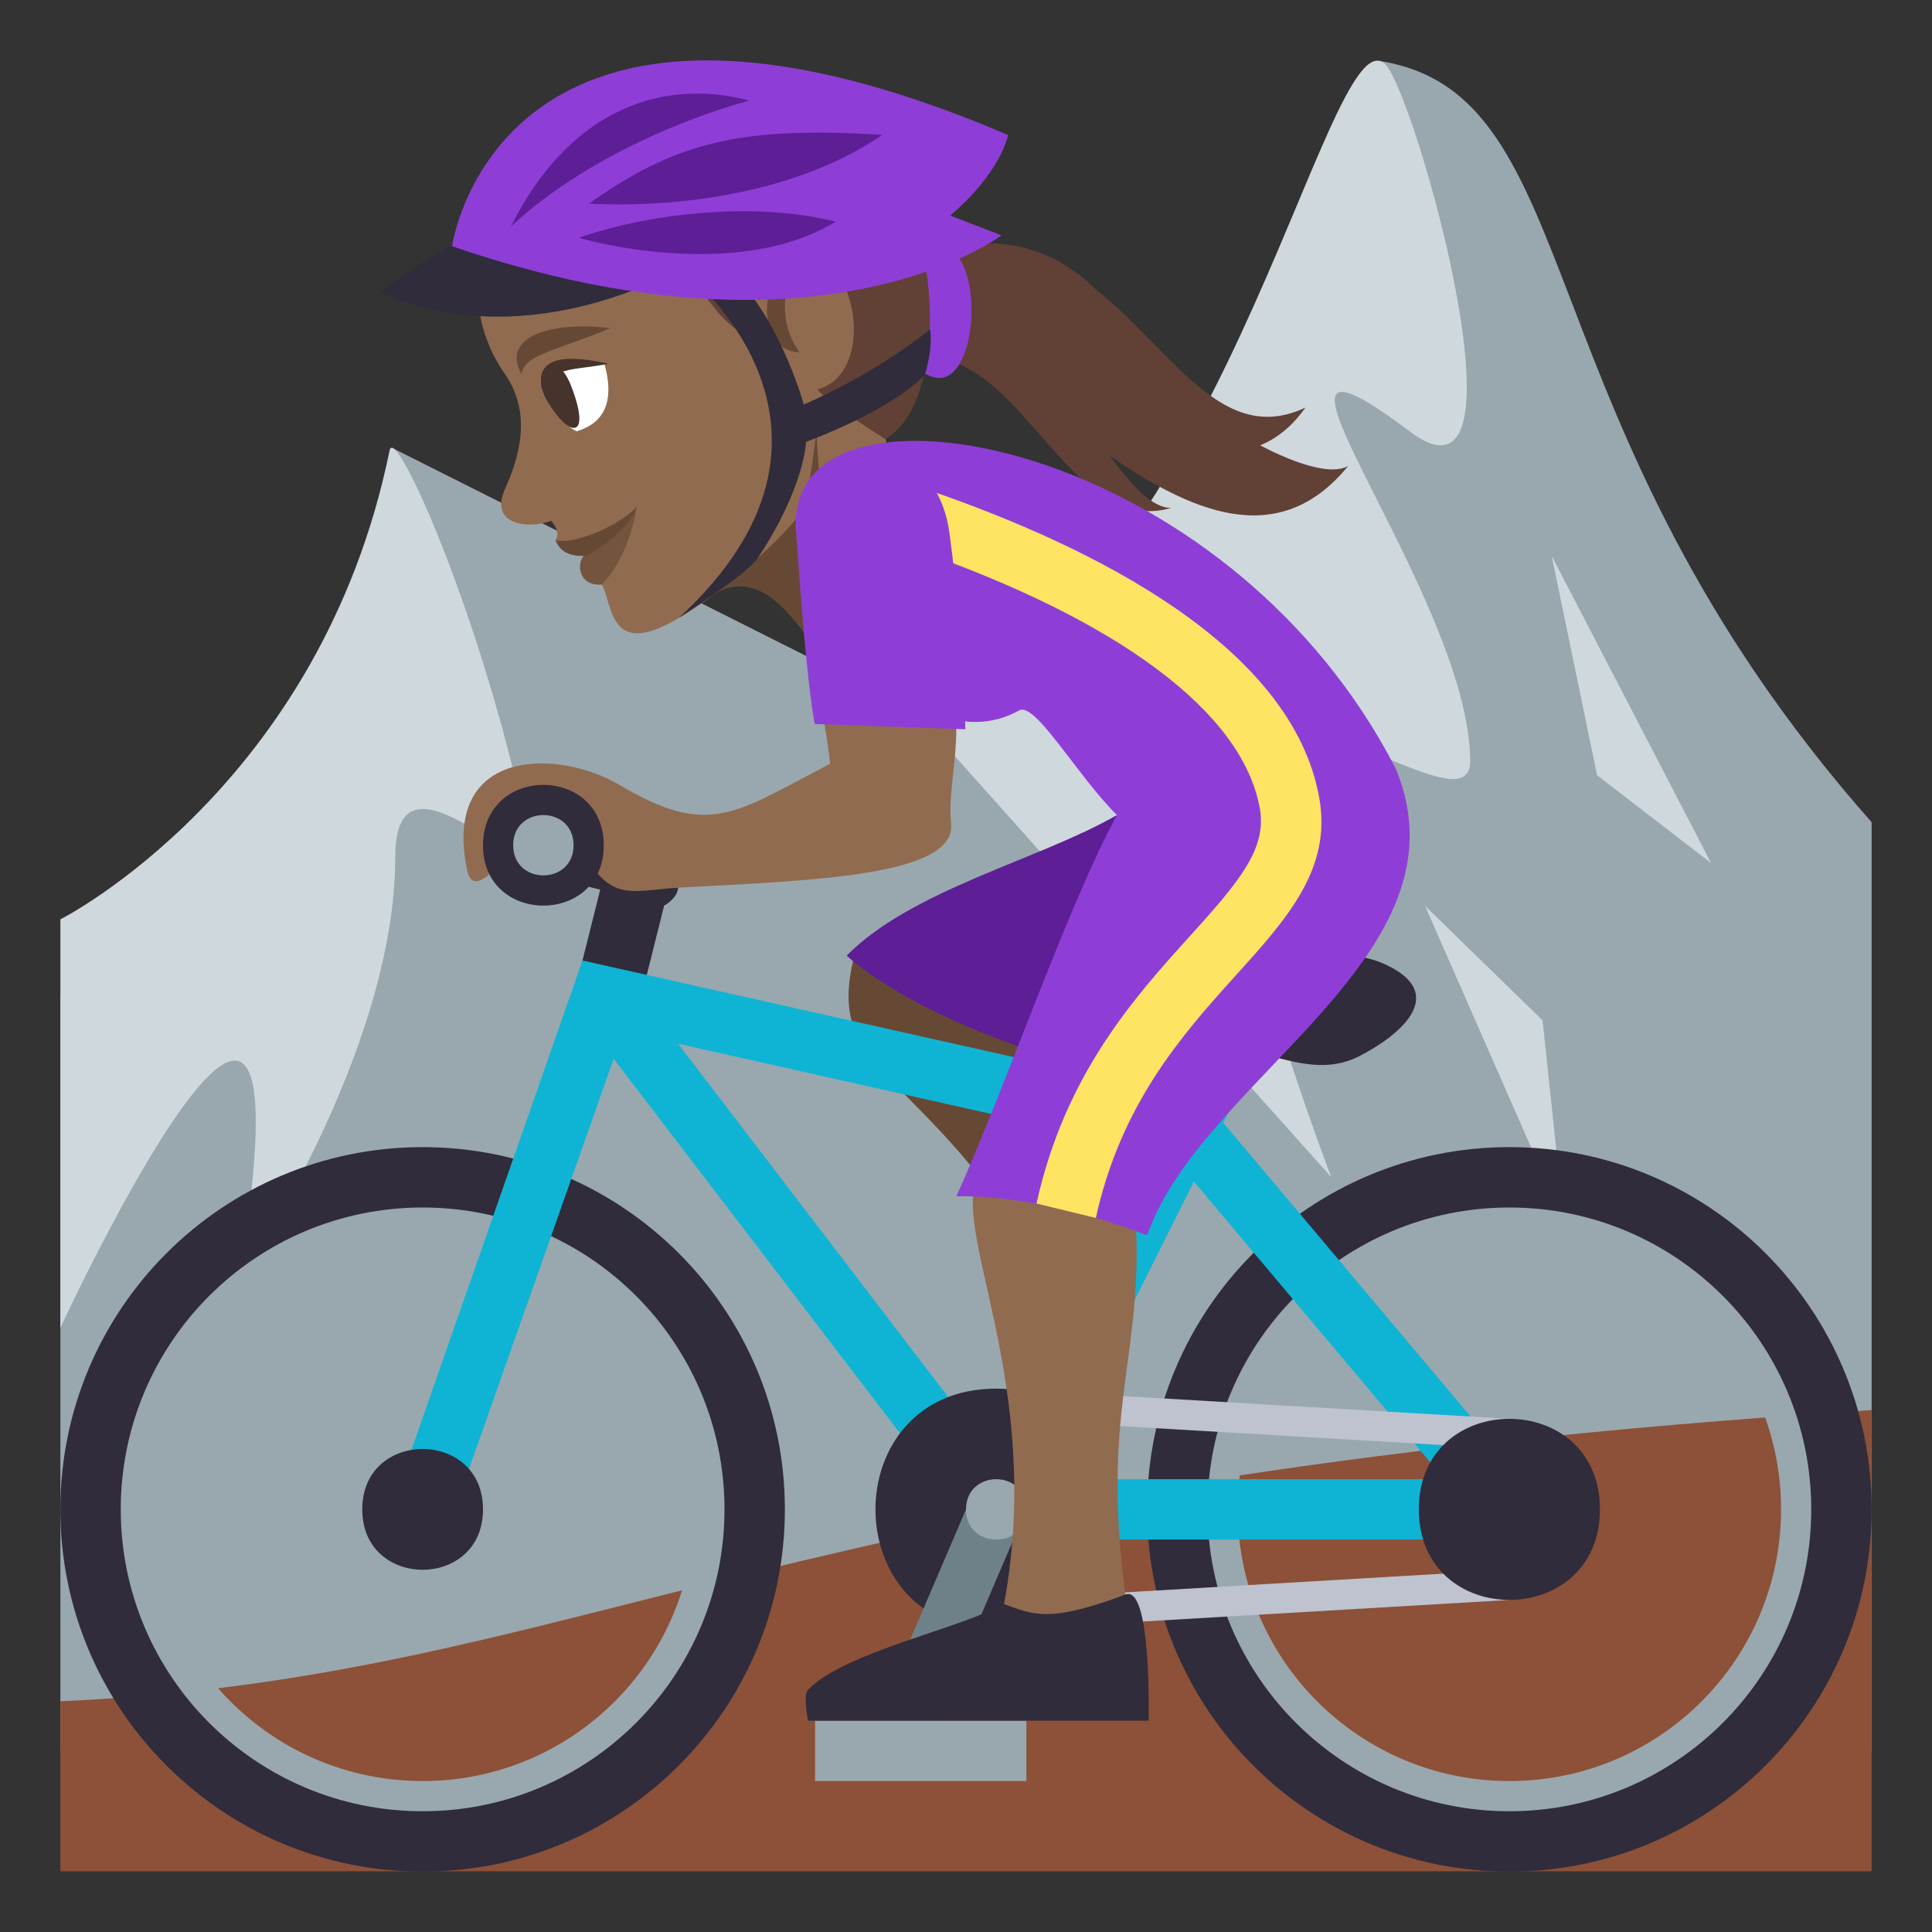 <?xml version="1.0" encoding="utf-8"?>
<!-- Generator: Adobe Illustrator 15.0.0, SVG Export Plug-In . SVG Version: 6.00 Build 0)  -->
<!DOCTYPE svg PUBLIC "-//W3C//DTD SVG 1.1//EN" "http://www.w3.org/Graphics/SVG/1.1/DTD/svg11.dtd">
<svg version="1.1" id="Layer_1" xmlns="http://www.w3.org/2000/svg" xmlns:xlink="http://www.w3.org/1999/xlink" x="0px" y="0px"
	 width="64px" height="64px" viewBox="0 0 64 64" enable-background="new 0 0 64 64" xml:space="preserve">
<rect x="0" y="0" width="64" height="64" fill="#333333" stroke="none"/>
<path fill="#99A8AE" d="M45.691,2.018c-0.357-0.055-6.848,23.736-15.434,21.496L13,14.842c0,0,0.266,12.148-11,18.148v25.006h60
	V27.237C50.266,13.967,52.723,3.114,45.691,2.018z"/>
<path fill="#CFD8DD" d="M30.258,23.514C40.344,20.42,43.891,0.573,45.852,2.092c0.957,0.742,5.113,15.41,0.848,12.201
	c-6.561-4.936,1.941,5.244,2.004,10.891c0.039,3.57-13.656-10.465-4.609,13.806L30.258,23.514z"/>
<polygon fill="#CFD8DD" points="56.682,28.59 51.4,18.411 52.906,25.682 "/>
<polygon fill="#CFD8DD" points="51.809,40.492 51.1,33.801 47.207,30.008 "/>
<path fill="#CFD8DD" d="M2,30.455c0,0,8.621-4.353,10.906-15.535c0.188-0.926,3.074,5.574,4.5,12.375
	c0.621,2.97-4.314-3.23-4.313,1.094c0.002,6.527-5.188,14.093-5.188,14.093C10.748,25.114,2,43.984,2,43.984V30.455z"/>
<path fill="#8C5138" d="M62,46.711c-36.494,2.328-42.457,8.85-60,9.646v5.633h60V46.711z"/>
<path fill="#614036" d="M44.662,15.433c-1.252,0.742-6.068-2.213-7.264-4.357c-2.885-5.176-9.186-2.984-9.717,1.299l2.898,0.084
	C32.924,9.771,39.986,21.179,44.662,15.433z"/>
<path fill="#614036" d="M43.244,13.501c-3.637,1.734-5.354-4.422-9.555-5.154C34.26,12.607,40.436,17.515,43.244,13.501z"/>
<path fill="#614036" d="M38.795,16.828c-2.041-0.029-4.211-7.422-7.459-4.908C34.129,12.603,35.678,17.72,38.795,16.828z"/>
<path fill="#8E3ED6" d="M30.959,8.167c-1.338,0.221-2.193,3.428-0.146,4.289C32.49,13.166,32.73,7.871,30.959,8.167z"/>
<path fill="#916B50" d="M29.188,11.509c0,0-0.195,4.619,1.457,7.345C24.691,25.057,23.283,12.833,29.188,11.509z"/>
<path fill="#664935" d="M23.145,20.053c3.715-3.345,4.867,8.51,3.859-6.311L23.145,20.053z"/>
<path fill="#916B50" d="M21.602,3.303c-6.43,2.534-6.52,6.741-4.885,9.074c0.818,1.169,0.611,2.499,0.018,3.804
	c-0.563,1.241,0.816,1.349,1.521,1.07c0.359,0.407,0.141,0.641,0.141,0.641s1.129,0.271,1.025,0.556
	c-0.275,0.108-0.314,0.708,0.287,0.759c0.666,0.055,0.131,2.563,2.305,1.517c1.76-0.847,4.234-3.207,4.535-3.788
	c0.342-0.659,0.594-3.689,0.594-3.689C30.314,11.342,33.289,4.571,21.602,3.303z"/>
<path fill="#664935" d="M25.566,11.056c-0.406-0.917-0.004-2.047,0.752-2.381c0,0-0.816,1.662,0.168,2.993
	C26.486,11.668,25.85,11.697,25.566,11.056z"/>
<path fill="#614036" d="M15.834,9.853c6.729-6.461,6.08-0.047,9.027,1.346c-0.344-2.726,1.301-3.942,2.482-2.703
	c1.348,1.416,1.24,4.025-0.264,4.402c0.375,0.488,2.248,1.646,2.248,1.646c3.219-1.784,1.553-15.583-8.65-11.563
	C16.898,4.47,14.059,7.384,15.834,9.853z"/>
<path fill="#75543D" d="M21.098,16.799c-0.242,1.364-0.771,2.174-1.166,2.565c-0.859,0.066-0.846-0.888-0.49-1.026
	C19.717,18.23,20.109,17.75,21.098,16.799z"/>
<path fill="#664935" d="M21.098,16.799c-0.381,0.925-1.645,1.607-1.645,1.607c-0.221,0.014-0.824,0.072-1.057-0.515
	C18.895,18.041,20.275,17.575,21.098,16.799z"/>
<path fill-rule="evenodd" clip-rule="evenodd" fill="#664935" d="M17.275,12.397c0.096-0.627,0.924-0.71,2.945-1.522
	C18.551,10.64,16.525,11.041,17.275,12.397z"/>
<path fill="#FFFFFF" d="M20.027,12.072c0.506,1.827-0.65,2.11-0.914,2.214C18.703,14.212,16.539,11.711,20.027,12.072z"/>
<path fill="#45332C" d="M18.127,13.282c0.75,1.268,1.482,1.263,0.785-0.515C18.4,11.459,17.521,12.263,18.127,13.282z"/>
<path fill-rule="evenodd" clip-rule="evenodd" fill="#45332C" d="M17.957,12.912c-0.32-1.372,1.426-1.029,2.197-0.866
	C19.15,12.27,18.334,12.11,17.957,12.912z"/>
<path fill="#302C3B" d="M22.906,9.205c0,0,6.26,5.124-0.422,11.267c0,0,2.313-1.485,2.621-1.99c1.555-2.348,1.596-3.843,1.596-3.843
	c3.113-1.191,3.943-2.24,3.943-2.24s0.273-0.885,0.164-1.49c-1.875,1.527-4.182,2.491-4.182,2.491s-0.883-3.224-2.736-4.665
	L22.906,9.205z"/>
<path fill="#302C3B" d="M14.975,8.156c0,0-0.189-0.07-2.385,1.504c0,0,3.396,1.963,8.654-0.148L14.975,8.156z"/>
<path fill="#8E3ED6" d="M33.396,4.474C16.492-2.752,14.975,8.156,14.975,8.156c12.207,4.201,18.199-0.361,18.199-0.361L31.475,7.14
	C31.475,7.14,33.023,5.906,33.396,4.474z"/>
<path fill="#5D1E96" d="M16.918,7.517c1.824-3.67,4.779-4.996,7.898-4.189C19.498,4.847,16.918,7.517,16.918,7.517z"/>
<path fill="#5D1E96" d="M19.516,6.742c2.869-2.033,5.004-2.566,9.711-2.275C25.215,7.212,19.516,6.742,19.516,6.742z"/>
<path fill="#5D1E96" d="M19.166,7.878c2.49-0.863,5.979-1.189,8.516-0.533C24.313,9.39,19.166,7.878,19.166,7.878z"/>
<path fill="#664935" d="M28.262,31.818c-0.895,3.857,2.256,3.461,6.271,10.189l1.934-2.93c-2.637-2.76-1.303-3.398-3.064-6.717
	L28.262,31.818z"/>
<path fill="#5D1E96" d="M39.654,32.422L37,27c-2.615,1.5-6.764,2.455-8.951,4.653c0,0,1.688,1.697,6.324,3.225
	C36.322,34.1,39.654,32.422,39.654,32.422z"/>
<path fill="#8E3ED6" d="M46.236,25.462L37,27c-1.299-1.283-2.711-3.766-3.236-3.469c-3.59,2.02-8.271-4.441-7.219-7.154
	C28.109,12.351,40.902,15.101,46.236,25.462z"/>
<path fill="#302C3B" d="M21,28c-0.717-0.336-3-1-3-1v2l1.883,0.471L19,33l2,1l1-4C22,30,23.564,29.201,21,28z"/>
<path fill="#99A8AE" d="M14,39C7.924,39,3,43.924,3,50s4.924,11,11,11c6.074,0,11-4.924,11-11S20.074,39,14,39z M14,59
	c-4.971,0-9-4.029-9-9s4.029-9,9-9s9,4.029,9,9S18.971,59,14,59z"/>
<path fill="#99A8AE" d="M50,39c-6.076,0-11,4.924-11,11s4.924,11,11,11c6.074,0,11-4.924,11-11S56.074,39,50,39z M50,59
	c-4.971,0-9-4.029-9-9s4.029-9,9-9s9,4.029,9,9S54.971,59,50,59z"/>
<path fill="#302C3B" d="M14,38C7.373,38,2,43.373,2,50s5.373,12,12,12s12-5.373,12-12S20.627,38,14,38z M14,60
	C8.477,60,4,55.523,4,50s4.477-10,10-10s10,4.477,10,10S19.523,60,14,60z"/>
<path fill="#302C3B" d="M50,38c-6.627,0-12,5.373-12,12s5.373,12,12,12s12-5.373,12-12S56.627,38,50,38z M50,60
	c-5.523,0-10-4.477-10-10s4.477-10,10-10s10,4.477,10,10S55.523,60,50,60z"/>
<path fill="#0FB4D4" d="M50.66,49.232L40.521,37.191l1.373-2.744c0.246-0.494-1.543-1.389-1.789-0.895l-1.316,2.633l-19.494-4.367
	l-6.238,17.85c-0.396,1.121,1.525,1.684,1.887,0.666l5.385-15.26l11.877,15.533c0.008,0.012,0.023,0.016,0.031,0.025
	C32.322,50.738,32.855,51,33,51h17c0.006,0,0.014,0,0.02,0C50.572,51,50.881,49.416,50.66,49.232z M37.867,38.029L32.82,48.121
	L22.465,34.576L37.867,38.029z M34.617,49l4.932-9.859L47.85,49H34.617z"/>
<path fill="#302C3B" d="M16,50c0,2.668-4,2.668-4,0S16,47.332,16,50z"/>
<polygon fill="#BEC3CF" points="50,48 32.998,47 32.998,46 50,47 "/>
<polygon fill="#BEC3CF" points="50,53 33,54 33,53 50,52 "/>
<path fill="#302C3B" d="M53,50c0,4-6,4-6,0S53,46,53,50z"/>
<path fill="#302C3B" d="M32.998,54c-5.33,0-5.33-8,0-8C38.334,46,38.334,54,32.998,54z"/>
<rect x="27" y="57" fill="#99A8AE" width="7" height="2"/>
<polygon fill="#6E8189" points="31,57 29,57 32,50 34,50 "/>
<path fill="#99A8AE" d="M34,50.004c0,1.33-2,1.33-2,0C32,48.666,34,48.666,34,50.004z"/>
<path fill="#302C3B" d="M45,35c-2,1-4-1-8-1c0,0,0-2,2-2c4.123,0,5.434-0.783,7,0C48,33,46.264,34.367,45,35z"/>
<path fill="#916B50" d="M32.287,39.258c-0.514,2.1,2.369,7.18,0.883,14.344h4.221c-1.109-7.164,0.672-8.637,0.172-13.965
	C37.563,39.637,32.914,36.703,32.287,39.258z"/>
<path fill="#302C3B" d="M37.285,52.82c-2.598,0.979-3.096,0.643-4.049,0.309c-1.236,0.768-5.275,1.592-6.469,2.846
	c-0.172,0.18,0,1.025,0,1.025h11.281C38.049,57,38.158,52.492,37.285,52.82z"/>
<path fill="#8E3ED6" d="M46.236,25.462c0,0-5.539-0.98-9.236,1.537c-1.633,3-3.631,8.874-5.318,12.631c0,0,2.611-0.143,6.318,1.291
	C39.832,35.682,48.816,31.664,46.236,25.462z"/>
<path fill="#FFE463" d="M36.301,40.346l-1.965-0.477c0.945-4.285,3.246-6.83,5.096-8.875c1.629-1.799,2.537-2.881,2.303-4.208
	c-0.564-3.188-4.67-6.254-11.561-8.637l0.654-1.891c5.381,1.861,11.982,5.137,12.875,10.178c0.418,2.355-1.068,3.999-2.787,5.899
	C39.137,34.303,37.131,36.58,36.301,40.346z"/>
<path fill="#916B50" d="M27.16,23.109c0.156,0.887,0.287,1.654,0.34,2.191c-3.188,1.656-3.996,2.463-6.982,0.699
	c-2-1.182-5.875-1.275-5.051,2.797c0.354,1.749,2.559-2.938,3.402-1.314c1.332,2.563,1.801,2.018,3.693,1.918
	c4.49-0.236,9.119-0.4,8.945-2.123c-0.105-1.043,0.213-2.047,0.17-3.48L27.16,23.109z"/>
<path fill="#8E3ED6" d="M31.453,17.666c-0.531-3.928-5.32-3.313-5.084-0.086c0.135,1.855,0.332,4.775,0.619,6.404l4.992,0.174
	C31.916,21.992,31.721,19.648,31.453,17.666z"/>
<path fill="#302C3B" d="M20,28.005c0,2.659-4,2.659-4,0C16,25.332,20,25.332,20,28.005z"/>
<path fill="#99A8AE" d="M19,28.001c0,1.33-2,1.33-2,0C17,26.666,19,26.666,19,28.001z"/>
</svg>
